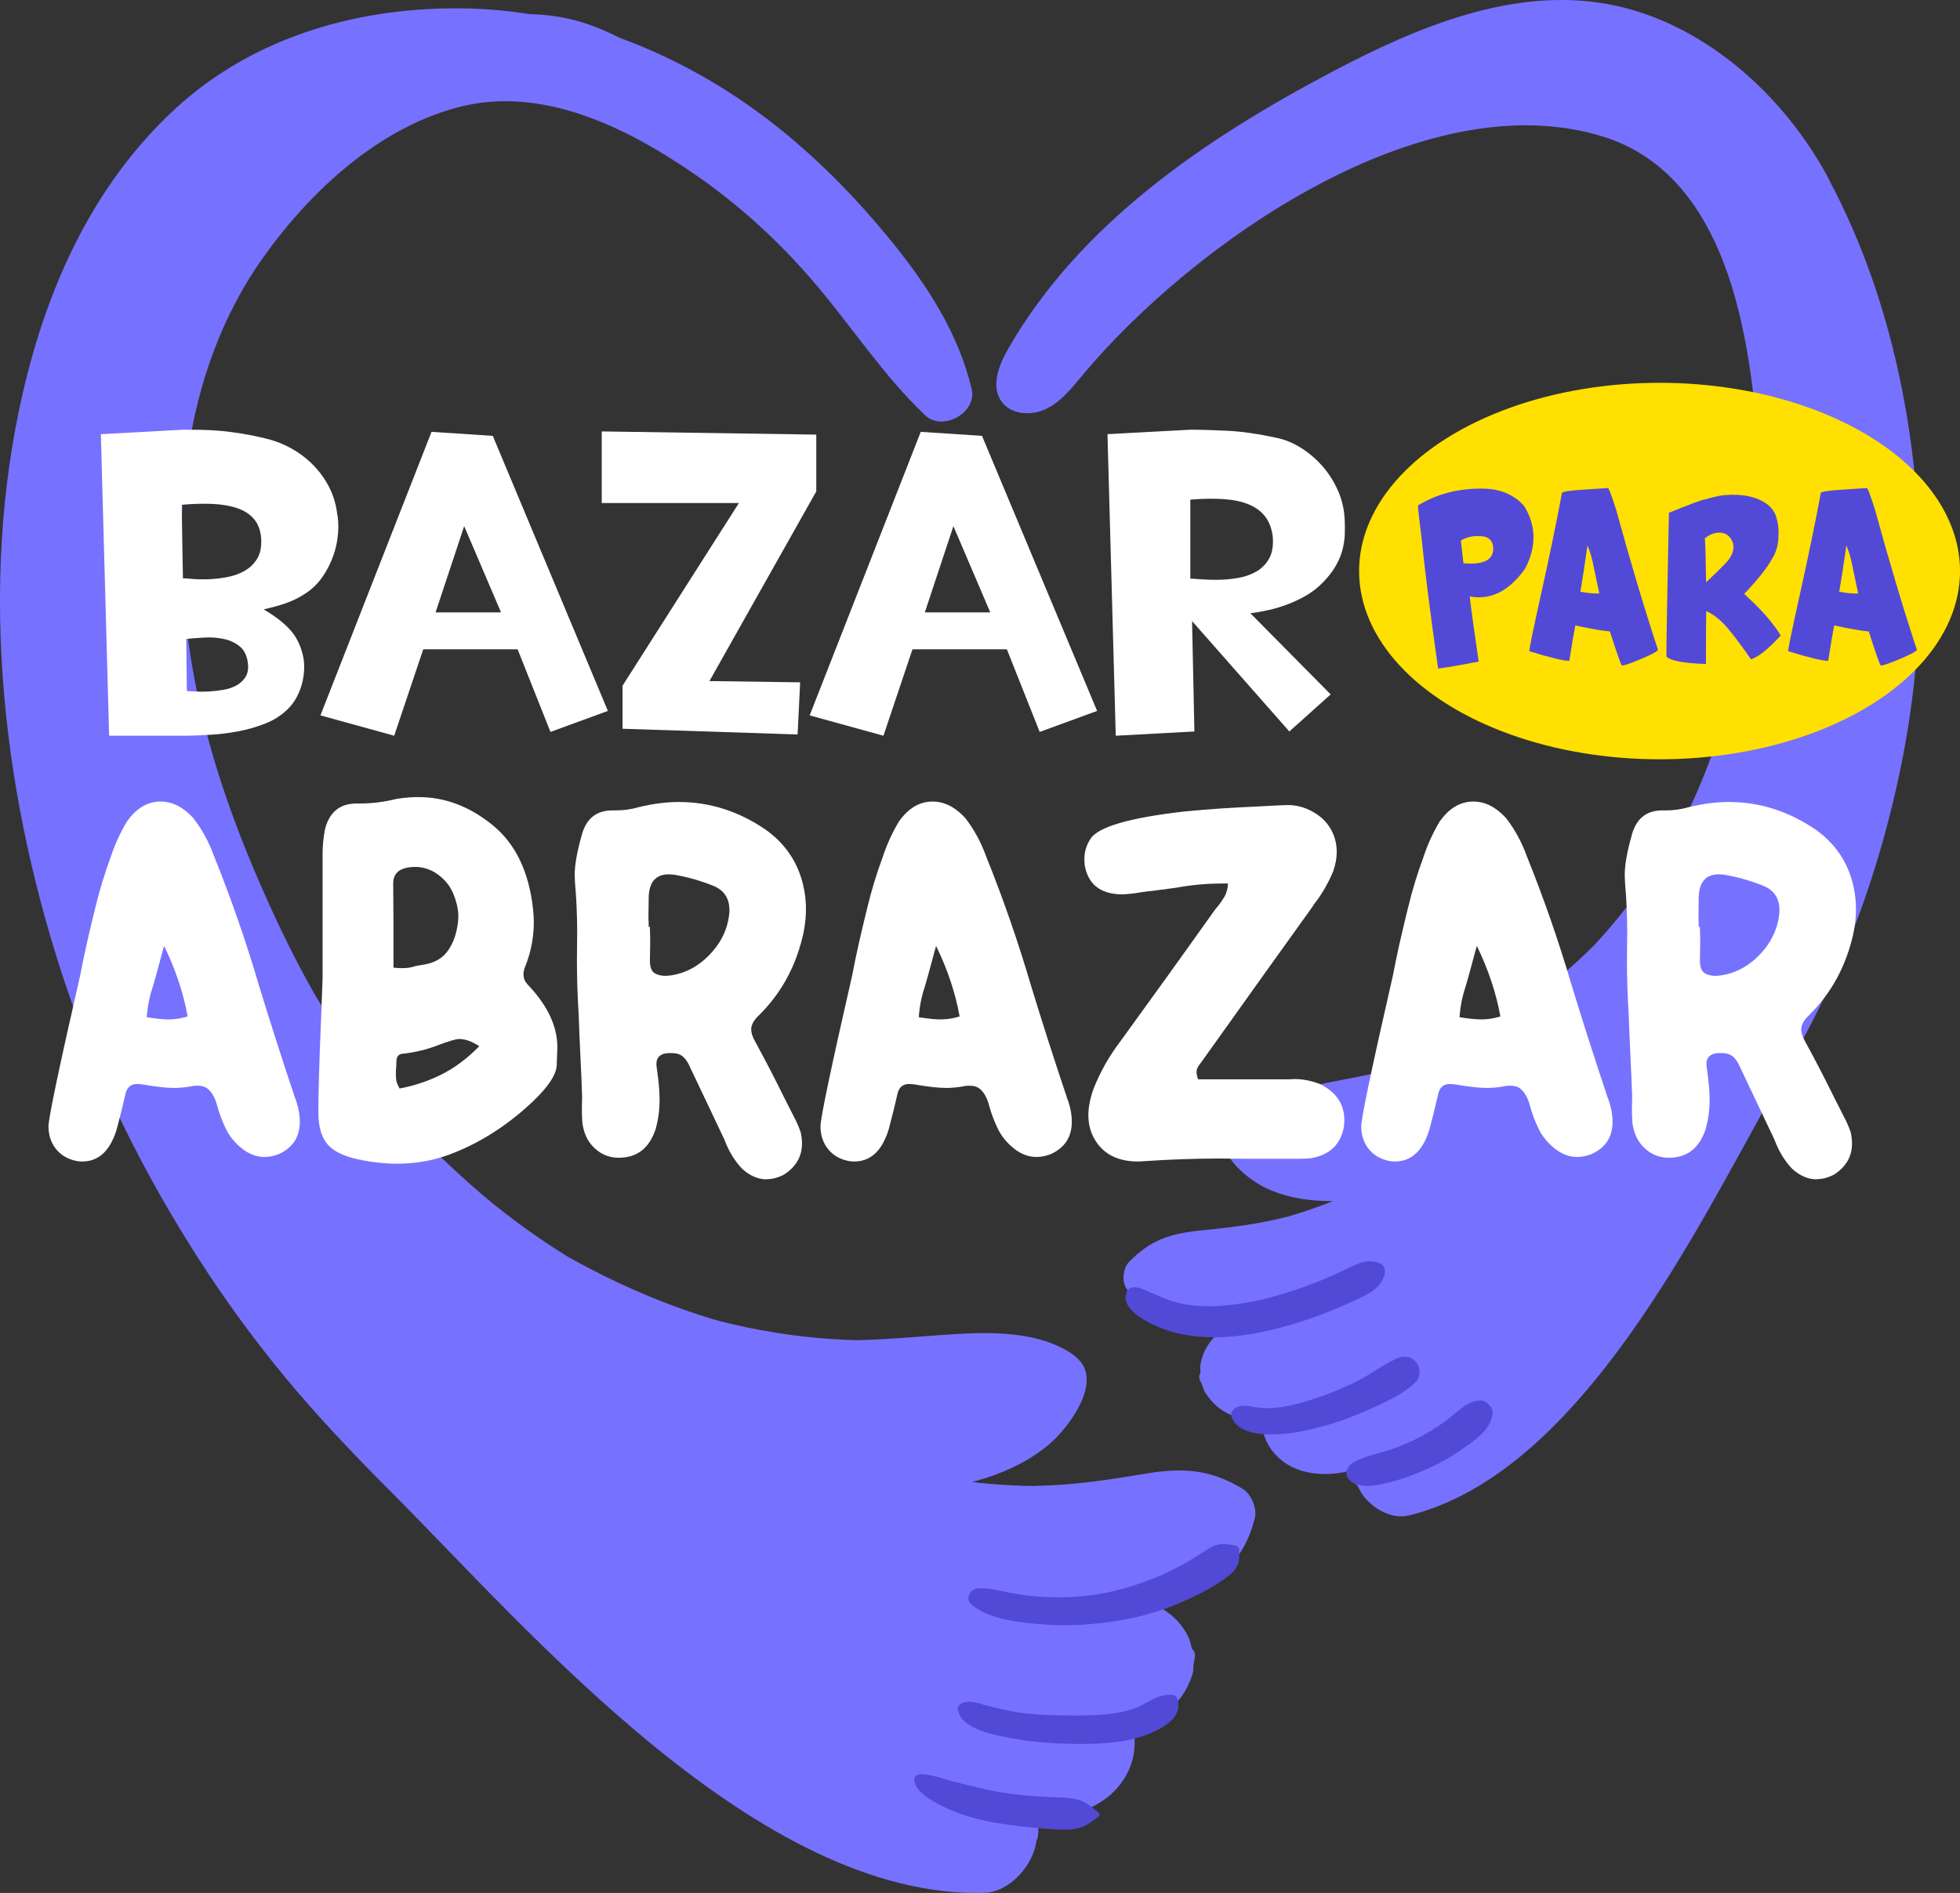 <?xml version="1.0" encoding="UTF-8"?>
<svg id="Layer_2" data-name="Layer 2" xmlns="http://www.w3.org/2000/svg" viewBox="0 0 531.11 513.04">
  <rect x="0" y="0" width="531.11" height="513.04" fill="#333333" stroke="none"/>
  <defs>
    <style>
      .cls-1 {
        fill: #fff;
      }

      .cls-2 {
        fill: #5349d7;
      }

      .cls-3 {
        fill: #ffe000;
      }

      .cls-4 {
        fill: #7771ff;
      }
    </style>
  </defs>
  <g id="Capa_1" data-name="Capa 1">
    <g>
      <g>
        <g>
          <path class="cls-4" d="M495.32,48.05c-12.1-22.49-34.02-42.27-59.68-46.94-25.76-4.69-51.66,6.2-74.82,18.43-34.48,18.21-68.27,41.21-87.66,75.04-2.52,4.39-4.72,10.11-1.79,14.23,2.58,3.63,8.11,3.97,12.12,2.02,4.01-1.95,6.88-5.59,9.73-9.01,29.45-35.35,92.14-79.97,141.1-64.81,31.87,9.87,38.94,48.85,41.62,77.77,1.43,15.45,.56,30.91-1.75,47.06-1.07,7.5-2.4,14.98-4.12,22.36-.29,1.26-.6,2.52-.92,3.78-.05,.18-.1,.35-.17,.6-.49,1.77-.99,3.53-1.53,5.28-1.06,3.5-2.22,6.98-3.47,10.42-1.25,3.44-2.6,6.83-4.05,10.19-.72,1.67-1.5,3.33-2.24,4.99-.15,.35-.27,.61-.36,.81-.34,.61-.69,1.21-1.05,1.81-3.92,6.65-7.83,13.29-12.36,19.55-2.13,2.95-4.37,5.83-6.71,8.63-1.17,1.4-2.37,2.79-3.6,4.14-.45,.5-.9,.99-1.36,1.48-.13,.14-.26,.29-.39,.42-.06,.07-.12,.13-.18,.2,.05-.05,.07-.08,.11-.12-.06,.07-.12,.13-.17,.17-5.75,5.66-11.9,10.91-18.44,15.65-1.73,1.25-3.5,2.47-5.29,3.64-.79,.52-1.59,1.03-2.4,1.54-.21,.13-.94,.57-1.41,.85-.13,.08-.25,.14-.3,.17-.83,.46-1.66,.92-2.49,1.37-1.67,.9-3.36,1.76-5.07,2.58-3.83,1.85-7.75,3.52-11.74,4.99-1.77,.65-3.55,1.26-5.35,1.84-.83,.26-1.66,.51-2.49,.76-7.3,1.8-14.72,2.97-22.06,4.57-4.67,1.02-9.52,2.41-13.8,4.61-3.14,1.62-8.14,5.12-9.01,8.71-1.36,5.65,6.52,11.83,10.99,14.03,4.79,2.36,10.1,3.37,15.39,3.61,1,.05,2,.04,2.99,.03-.49,.19-.96,.43-1.45,.62-2.94,1.13-5.92,2.16-8.93,3.08-.6,.18-1.19,.36-1.79,.53-.24,.06-.54,.13-.96,.23-1.4,.34-2.81,.67-4.22,.96-6.09,1.27-12.3,1.96-18.48,2.58-8.18,.83-13.71,2.59-19.47,8.64-1.46,1.53-1.86,4.93-.8,6.75,2.57,4.4,5.45,7.5,10.32,9.39,3.93,1.53,8.03,1.96,12.2,1.98,1.32,0,2.63-.07,3.93-.12-3.15,2.47-5.57,5.62-6.2,9.84-.11,.73-.01,1.54,0,2.3-.16-.05-.51,.71-.23,1.57,.02,.06,1.65,3.49,.68,1.78,.68,1.2,.15,.95,1.7,3.02,3.59,4.79,8.72,6.36,14.32,6.18,.13,2.76,1.02,5.52,2.48,7.67,5.04,7.36,14.54,8.12,22.47,5.91,.05,1.59,.38,3.12,1.13,4.43,.01-.08,.02-.16,.03-.24,.25,.61,.54,1.2,.88,1.76,2.4,4.03,8.02,7.6,13,6.38,46.71-11.45,78.66-79.13,99.2-115.28,4.1-7.21,5.24-9.27,8.93-16.28,2.34-4.45,4.55-8.97,6.63-13.55,4.33-9.56,8.08-19.39,11.23-29.4,6.38-20.3,10.57-41.22,11.91-62.48,2.66-42.51-4.02-87.85-24.38-125.7Z"/>
          <path class="cls-2" d="M373.71,342.31c-3.34-1.26-6.14,.27-9.14,1.74-3.26,1.6-6.59,3.04-10,4.29-6.23,2.29-12.72,4.19-19.3,5.11-5.62,.78-11.47,.95-16.97-.62-2.76-.79-5.21-1.98-7.83-3.11-1.64-.71-4.39-1.75-5.24,.64-1.86,5.19,8.27,9.41,11.86,10.46,6.17,1.8,12.84,1.96,19.18,1.14,7.04-.91,13.95-2.82,20.61-5.25,3.73-1.36,7.41-2.91,11-4.62,3.26-1.55,6.65-3.21,7.36-7.07,.23-1.25-.34-2.25-1.53-2.7Z"/>
          <path class="cls-2" d="M383.8,369.28c-1.38-1.73-3.41-1.94-5.36-1.07-3.66,1.64-6.93,4.22-10.53,6.04-3.42,1.74-6.96,3.21-10.59,4.45-3.53,1.21-7.23,2.35-10.95,2.77-1.77,.2-3.62,.25-5.39,.02-1.94-.26-3.75-.87-5.67-.19-1.05,.37-2.04,1.57-1.57,2.76,1.67,4.23,7.07,4.7,11.07,4.7,4.53,0,9.08-.97,13.43-2.14,4.39-1.18,8.64-2.78,12.79-4.63,4.25-1.9,9.04-4.01,12.44-7.26,1.48-1.42,1.58-3.88,.32-5.45Z"/>
          <path class="cls-2" d="M400.86,379.56c-3.75,.36-6.17,3.39-9.05,5.5-2.71,1.99-5.6,3.73-8.62,5.22-2.78,1.36-5.67,2.44-8.65,3.28-1.68,.48-3.32,.89-4.95,1.52-1.73,.67-3.54,1.2-4.46,2.98-.52,1.01-.35,2.04,.37,2.88,2.44,2.83,7.9,1.63,11,.83,3.71-.95,7.31-2.3,10.79-3.9,3.23-1.48,6.32-3.27,9.22-5.32,3.36-2.39,7.41-5,7.92-9.41,.21-1.8-1.81-3.74-3.58-3.57Z"/>
        </g>
        <g>
          <path class="cls-4" d="M336.78,403.54c-9.08-5.49-16.45-5.8-26.76-4.08-7.79,1.3-15.63,2.53-23.52,3.01-1.83,.11-3.66,.17-5.49,.23-.55,.02-.93,.03-1.25,.04-.79,0-1.58-.03-2.37-.05-4-.12-7.99-.38-11.97-.79-.66-.07-1.32-.2-1.98-.27,1.22-.33,2.44-.65,3.66-1.04,6.41-2.06,12.58-5.08,17.66-9.57,4.74-4.2,12.34-14.41,8.79-20.87-2.26-4.11-9.56-6.73-13.95-7.66-5.98-1.27-12.39-1.35-18.46-1.04-9.53,.49-19.01,1.54-28.57,1.77-1.1-.04-2.2-.05-3.31-.1-2.39-.1-4.79-.25-7.17-.46-5.39-.47-10.75-1.2-16.07-2.19-2.37-.44-4.73-.93-7.08-1.47-1.18-.27-2.34-.57-3.52-.85-.06-.02-.23-.06-.42-.11-.67-.19-1.71-.48-2.01-.57-1.16-.35-2.31-.71-3.46-1.08-2.59-.84-5.15-1.74-7.7-2.7-9.6-3.62-18.9-8-27.84-13.02-.07-.04-.16-.1-.26-.15,.07,.04,.1,.07,.18,.11-.09-.06-.19-.12-.29-.18-.19-.12-.41-.26-.62-.39-.72-.45-1.44-.9-2.16-1.36-1.96-1.25-3.89-2.55-5.79-3.88-3.8-2.64-7.51-5.42-11.12-8.33-7.64-6.17-14.65-13-21.68-19.84-.63-.62-1.27-1.24-1.89-1.87-.18-.22-.41-.5-.71-.87-1.46-1.8-2.97-3.56-4.42-5.37-2.9-3.63-5.69-7.35-8.37-11.14-2.69-3.8-5.27-7.67-7.74-11.61-1.24-1.97-2.44-3.97-3.64-5.97-.17-.28-.29-.48-.41-.68-.81-1.43-1.61-2.87-2.39-4.32-4.58-8.47-8.71-17.2-12.53-26.04-8.23-19.02-14.47-37.68-17.88-57.1-6.75-38.47-3.42-80.48,19.2-112.13,12.68-17.73,30.76-34.54,52.27-40.38,22.97-6.24,46.14,5.37,64.76,18.23,11.94,8.25,22.66,18.11,32.09,29.13,10.24,11.97,18.64,25.11,30.08,36.01,4.76,4.53,14.21-.68,12.62-7.2-3.72-15.27-12-27.98-21.85-40.1-9.62-11.84-20.49-22.9-32.58-32.24-12.41-9.6-26.27-17.41-40.99-22.76-7.65-3.96-15.36-6.25-24.34-6.4-5.52-.89-11.11-1.42-16.75-1.55-28.85-.67-57.93,7.4-79.46,27.34C25.3,50.04,12.89,77.46,6.21,106.35c-12.3,53.2-5.34,111.03,12.14,162.24,8.74,25.61,20.87,49.86,35.49,72.61,7.21,11.22,15.09,22.02,23.6,32.29,4.08,4.92,8.3,9.72,12.66,14.4,6.86,7.35,8.96,9.5,16.39,16.97,37.27,37.45,99.06,109.74,160.16,108.16,6.51-.17,12.21-6.43,13.8-12.16,.22-.81,.38-1.63,.48-2.46,.04,.1,.08,.19,.12,.29,.48-1.85,.37-3.85-.1-5.81,10.47,.05,21.86-4.06,25.57-14.77,1.08-3.12,1.24-6.8,.48-10.23,6.93-1.65,12.69-5.3,15.49-12.36,1.21-3.06,.65-2.57,1.08-4.28-.62,2.43,.23-2.32,.24-2.4,.05-1.15-.63-1.96-.81-1.85-.24-.94-.38-1.96-.76-2.83-2.18-4.96-6.21-8.01-10.89-9.98,1.62-.37,3.25-.72,4.87-1.16,5.1-1.41,9.98-3.31,14.29-6.5,5.33-3.95,7.83-8.7,9.51-14.96,.7-2.59-.94-6.63-3.23-8.02Z"/>
          <path class="cls-2" d="M335.77,420.01c.01-.46-.36-1.03-.84-1.1-2.96-.49-4.6-.92-7.37,.77-2.63,1.61-5.15,3.35-7.88,4.8-5.57,2.97-11.57,5.2-17.69,6.69-6,1.46-12.22,1.93-18.38,1.67-3.11-.13-6.21-.45-9.27-1.02-3.05-.57-6.23-1.53-9.35-1.33-2,.13-3.61,2.81-1.8,4.34,4.9,4.13,12.64,4.81,18.8,5.38,7.07,.65,14.11,.15,21.1-.98,6.87-1.11,13.44-3.19,19.72-6.18,3.08-1.46,6.19-3.1,8.96-5.1,1.56-1.13,3.01-2.24,3.71-4.08,.53-1.37,.26-2.46,.29-3.86Z"/>
          <path class="cls-2" d="M318.97,460.34c-.14-.41-.45-.83-.91-.91-4.28-.75-7.4,2.6-11.31,3.83-4.59,1.44-9.43,1.67-14.21,1.68-5.62,.02-11.34-.03-16.9-.87-2.78-.42-5.49-1.12-8.21-1.82-2.22-.57-5-1.73-7.12-.43-.43,.26-.81,.8-.76,1.33,.52,5.53,10.38,7.18,14.67,7.98,6.32,1.18,12.74,1.54,19.16,1.52,5.42-.01,11.06-.37,16.23-2.1,4.18-1.4,11.35-4.65,9.38-10.2Z"/>
          <path class="cls-2" d="M297.56,491.1c-1.69-1.17-2.55-2.29-4.75-3.1-2.41-.89-5.12-.8-7.65-.92-4.72-.21-9.44-.56-14.1-1.35-4.58-.78-8.98-1.98-13.48-3.06-1.36-.33-9.68-3.51-9.83-.55-.18,3.66,6.17,6.8,8.93,8.04,4.34,1.95,9.08,3.19,13.76,3.97,4.73,.79,9.52,1.28,14.3,1.58,2.55,.16,5.2,.43,7.69-.27,2.43-.68,3.33-1.82,5.13-2.98,.52-.33,.49-1.02,0-1.36Z"/>
        </g>
      </g>
      <g>
        <path class="cls-1" d="M91.32,138.92c.34,1.69,.44,3.54,.29,5.57-.15,2.03-.57,4.04-1.26,6.03-.69,1.99-1.65,3.89-2.87,5.69-1.23,1.8-2.72,3.29-4.48,4.48-.96,.65-1.89,1.2-2.79,1.64-.9,.44-1.81,.82-2.73,1.15-.92,.33-1.88,.62-2.87,.89-1,.27-2.05,.54-3.16,.8,2.83,1.65,5.11,3.37,6.84,5.17,1.72,1.8,2.93,4,3.62,6.61,.34,1.15,.52,2.39,.52,3.73s-.15,2.69-.46,4.05c-.31,1.36-.78,2.68-1.44,3.96-.65,1.28-1.47,2.42-2.47,3.42-1.69,1.68-3.72,3.01-6.12,3.96-2.39,.96-4.87,1.67-7.44,2.15-2.57,.48-5.05,.78-7.47,.92-2.41,.14-4.46,.22-6.15,.26H29.57l-2.24-81.73,22.46-1.21c1.38,0,2.86,.01,4.45,.03,1.59,.02,3.31,.11,5.17,.26,1.86,.15,3.86,.4,6,.75,2.14,.34,4.46,.82,6.95,1.44,2.45,.61,4.77,1.55,6.95,2.81s4.12,2.78,5.8,4.54c1.68,1.76,3.06,3.71,4.14,5.86,1.07,2.15,1.76,4.41,2.07,6.78Zm-41.76,17.81c.42,0,1.26,.06,2.53,.17,1.26,.12,2.71,.14,4.34,.09s3.32-.25,5.08-.57c1.76-.32,3.36-.9,4.8-1.72,1.44-.82,2.58-1.94,3.42-3.36,.84-1.42,1.19-3.28,1.03-5.57-.19-2.11-.84-3.81-1.95-5.11-1.11-1.3-2.61-2.28-4.51-2.93-1.9-.65-4.12-1.03-6.66-1.15-2.55-.11-5.35-.04-8.41,.23l.34,19.93Zm1.09,30.56c.57,.04,1.41,.09,2.5,.14s2.28,.05,3.56-.03c1.28-.08,2.58-.23,3.91-.46,1.32-.23,2.49-.63,3.5-1.2,1.01-.57,1.82-1.33,2.41-2.27,.59-.94,.81-2.13,.66-3.59-.23-2.07-.95-3.61-2.15-4.62-1.21-1.02-2.64-1.7-4.31-2.07-1.67-.36-3.42-.5-5.26-.4-1.84,.1-3.5,.22-5,.37l.17,14.13Z"/>
        <path class="cls-1" d="M140.25,175.97h-25.56l-7.87,23.43-19.99-5.51,30.1-76.85,16.6,1.09,31.19,74.55-15.56,5.69-8.9-22.4Zm-4.48-9.99l-9.99-23.38-7.75,23.38h17.75Z"/>
        <path class="cls-1" d="M216.82,184.93l-.69,14.13-47.44-1.55v-11.66l31.53-49.51h-37.16v-19.41l58.13,.86v15.39l-28.95,51.41,24.58,.34Z"/>
        <path class="cls-1" d="M272.82,175.97h-25.56l-7.87,23.43-19.99-5.51,30.1-76.85,16.6,1.09,31.19,74.55-15.56,5.69-8.9-22.4Zm-4.48-9.99l-9.99-23.38-7.75,23.38h17.75Z"/>
        <path class="cls-1" d="M358.34,157.99c-1.23,1.26-2.63,2.36-4.22,3.3-1.59,.94-3.25,1.74-4.97,2.41-1.72,.67-3.48,1.2-5.26,1.61-1.78,.4-3.48,.7-5.08,.89l21.77,22-11.2,10.05-26.36-29.92,.63,29.92-21.31,1.15-2.24-81.73,22.46-1.21c2.76,0,6.1,.1,10.02,.29,3.92,.19,8.43,.84,13.53,1.95,2.26,.5,4.44,1.42,6.55,2.76,2.11,1.34,3.99,2.96,5.66,4.85,1.67,1.9,3.03,4.02,4.11,6.38,1.07,2.36,1.7,4.8,1.89,7.32,.12,1.69,.14,3.27,.09,4.77-.06,1.49-.29,2.97-.69,4.42-.4,1.46-1.03,2.9-1.87,4.34-.84,1.44-2.01,2.92-3.5,4.45Zm-13.44-12.46c-.27-2.22-.95-4.05-2.04-5.49-1.09-1.44-2.58-2.54-4.48-3.33-1.9-.78-4.16-1.26-6.81-1.44-2.64-.17-5.65-.13-9.02,.14v21.42c.54,0,1.49,.06,2.87,.17,1.38,.11,2.93,.16,4.65,.14,1.72-.02,3.5-.18,5.34-.49,1.84-.31,3.49-.88,4.97-1.72,1.47-.84,2.64-2.01,3.5-3.5,.86-1.49,1.2-3.47,1.01-5.92Z"/>
      </g>
      <g>
        <path class="cls-1" d="M22.33,314.8c-.49,0-1.01-.04-1.54-.13-2.73-.54-4.79-1.88-6.17-4.03-.98-1.56-1.48-3.35-1.48-5.37,0-2.23,2.86-15.88,8.59-40.92,.94-5.01,2.3-11.11,4.09-18.32,1.12-4.65,2.5-9.21,4.16-13.69,1.12-3.4,2.57-6.6,4.36-9.6,2.55-3.67,5.61-5.5,9.19-5.5,3.18,0,6.13,1.5,8.86,4.49,2.37,3.08,4.23,6.49,5.57,10.2l.13,.33c4.61,11.45,8.63,23.06,12.08,34.82,3.09,10.11,6.31,20.15,9.66,30.12v.07c.94,2.33,1.41,4.58,1.41,6.78,0,4.07-1.88,6.98-5.64,8.72-1.34,.54-2.64,.8-3.89,.8-2.19,0-4.25-.77-6.17-2.31-1.92-1.54-3.38-3.33-4.36-5.37s-1.76-4.09-2.31-6.17c-.56-2.08-1.37-3.59-2.45-4.53-.72-.63-1.7-.94-2.95-.94-.67,0-1.41,.09-2.21,.27-1.34,.22-2.68,.34-4.03,.34-2.06,0-4.76-.29-8.12-.87-.72-.13-1.37-.2-1.95-.2-1.79,0-2.86,.99-3.22,2.95-.72,3.18-1.5,6.33-2.35,9.46-1.79,5.73-4.88,8.59-9.26,8.59Zm23.41-38.51c1.65,0,3.36-.27,5.1-.8-1.12-6.31-3.24-12.68-6.37-19.12-.36,1.21-.67,2.35-.94,3.42-1.12,4.16-1.84,6.73-2.15,7.72-.85,2.51-1.39,5.23-1.61,8.18,2.5,.4,4.49,.6,5.97,.6Z"/>
        <path class="cls-1" d="M107.67,315.4c-3.44,0-7.02-.4-10.73-1.21-3.94-.85-6.7-2.24-8.29-4.16-1.59-1.92-2.38-4.79-2.38-8.59,0-5.5,.25-14.02,.74-25.56l.4-10.47v-33.75c0-2.37,.22-4.7,.67-6.98,1.21-4.61,4.05-6.91,8.52-6.91h.94c3.26,0,6.6-.42,10-1.27,2.01-.31,3.96-.47,5.84-.47,7.2,0,13.91,2.54,20.13,7.62,6.22,5.08,9.86,12.69,10.94,22.84,.13,1.16,.2,2.33,.2,3.49,0,3.98-.74,7.87-2.21,11.67-.4,.89-.6,1.72-.6,2.48,0,.22,.07,.61,.2,1.17,.13,.56,.67,1.31,1.61,2.25,4.92,5.37,7.38,10.8,7.38,16.3,0,.22-.06,1.82-.17,4.8-.11,2.97-2.99,6.92-8.62,11.84-6.44,5.64-13.37,9.82-20.8,12.55-4.34,1.56-8.92,2.35-13.75,2.35Zm1.28-53c1.39,0,2.55-.18,3.49-.54l1.81-.33c3.04-.4,5.3-1.54,6.78-3.42,1.48-1.88,2.44-4.2,2.89-6.98,.18-.94,.27-1.88,.27-2.82,0-1.92-.48-4.01-1.44-6.27-.96-2.26-2.61-4.13-4.93-5.6-1.7-.98-3.45-1.48-5.23-1.48-4.03,0-6.04,1.5-6.04,4.49l.07,11v11.81c.85,.09,1.63,.13,2.35,.13Zm-.67,32.61c4.07-.76,7.89-2.05,11.47-3.86,3.58-1.81,6.95-4.35,10.13-7.61-2.01-1.3-3.82-1.95-5.43-1.95-.89,0-2.86,.58-5.9,1.74-3.04,1.16-6.22,1.92-9.53,2.28-1.07,.09-1.61,.83-1.61,2.21,0,.49-.02,1.02-.07,1.58-.05,.56-.07,1.15-.07,1.78,0,.31,.02,.77,.07,1.38,.04,.6,.36,1.42,.94,2.45Z"/>
        <path class="cls-1" d="M207.71,319.63c-2.28,0-4.47-.94-6.57-2.82-2.06-2.15-3.67-4.79-4.83-7.92l-9.39-19.79c-.49-1.16-1.11-2.07-1.85-2.72s-1.76-.97-3.05-.97h-.54c-2.41,0-3.62,1.03-3.62,3.08l.13,1.14c.49,3.27,.74,6.13,.74,8.59,0,2.64-.36,5.23-1.07,7.78-1.7,5.19-5.03,7.78-10,7.78-2.6,0-4.83-.92-6.71-2.75-1.74-1.7-2.8-3.96-3.15-6.78-.09-1.3-.13-2.59-.13-3.89l.07-3.02c0-1.12-.25-6.84-.74-17.17l-.2-5.3c-.31-4.92-.47-9.73-.47-14.43l.07-7.72c0-4.61-.2-9.15-.6-13.62l-.07-2.01c0-2.59,.6-6.06,1.81-10.4l.2-.74c1.25-4.2,3.98-6.31,8.19-6.31h.87c2.19,0,4.27-.29,6.24-.87,3.89-.94,7.51-1.41,10.87-1.41,8.45,0,16.35,2.53,23.68,7.58,4.83,3.49,8.05,7.98,9.66,13.48,.76,2.6,1.14,5.26,1.14,7.98,0,3.04-.47,6.17-1.41,9.39-2.1,7.51-5.86,13.96-11.27,19.32-1.43,1.34-2.15,2.62-2.15,3.82,0,1.03,.38,2.19,1.14,3.49,2.73,5.01,5.34,10.06,7.85,15.16l2.62,5.17c.71,1.34,1.32,2.73,1.81,4.16,.22,1.07,.34,2.08,.34,3.02,0,3.49-1.61,6.28-4.83,8.39-1.61,.85-3.2,1.27-4.76,1.27Zm-27.37-55.15l1.07-.07c4.2-.54,7.88-2.48,11.04-5.84,3.15-3.35,4.89-7.18,5.2-11.47v-.47c0-3.09-1.37-5.23-4.09-6.44-3.58-1.48-7.27-2.53-11.07-3.15l-1.28-.07c-3.53,0-5.35,2.1-5.43,6.31l-.07,5.44c.04,.8,.07,1.63,.07,2.48h.33c0,.9,.02,1.77,.07,2.62v2.01l-.07,4.49c0,1.7,.39,2.82,1.17,3.35,.78,.54,1.8,.81,3.05,.81Z"/>
        <path class="cls-1" d="M231.52,314.8c-.49,0-1.01-.04-1.54-.13-2.73-.54-4.79-1.88-6.17-4.03-.98-1.56-1.48-3.35-1.48-5.37,0-2.23,2.86-15.88,8.59-40.92,.94-5.01,2.3-11.11,4.09-18.32,1.12-4.65,2.5-9.21,4.16-13.69,1.12-3.4,2.57-6.6,4.36-9.6,2.55-3.67,5.61-5.5,9.19-5.5,3.18,0,6.13,1.5,8.86,4.49,2.37,3.08,4.23,6.49,5.57,10.2l.13,.33c4.61,11.45,8.63,23.06,12.08,34.82,3.09,10.11,6.31,20.15,9.66,30.12v.07c.94,2.33,1.41,4.58,1.41,6.78,0,4.07-1.88,6.98-5.64,8.72-1.34,.54-2.64,.8-3.89,.8-2.19,0-4.25-.77-6.17-2.31-1.92-1.54-3.38-3.33-4.36-5.37-.98-2.04-1.76-4.09-2.31-6.17-.56-2.08-1.37-3.59-2.45-4.53-.72-.63-1.7-.94-2.95-.94-.67,0-1.41,.09-2.21,.27-1.34,.22-2.68,.34-4.03,.34-2.06,0-4.76-.29-8.12-.87-.72-.13-1.37-.2-1.95-.2-1.79,0-2.86,.99-3.22,2.95-.72,3.18-1.5,6.33-2.35,9.46-1.79,5.73-4.88,8.59-9.26,8.59Zm23.41-38.51c1.65,0,3.36-.27,5.1-.8-1.12-6.31-3.24-12.68-6.37-19.12-.36,1.21-.67,2.35-.94,3.42-1.12,4.16-1.84,6.73-2.15,7.72-.85,2.51-1.39,5.23-1.61,8.18,2.5,.4,4.49,.6,5.97,.6Z"/>
        <path class="cls-1" d="M308.41,314.8c-5.19,0-8.97-1.77-11.34-5.3-1.43-2.1-2.15-4.52-2.15-7.25,0-2.19,.47-4.58,1.41-7.18,1.79-4.52,4.14-8.7,7.05-12.55,8.59-11.81,17.11-23.66,25.56-35.56,.31-.45,.65-.87,1.01-1.27,.67-.81,1.28-1.69,1.84-2.65,.56-.96,.88-2.16,.97-3.59h-1.34c-4.34,0-8.57,.38-12.68,1.14l-6.51,.87c-1.07,.09-2.15,.22-3.22,.4-1.74,.31-3.47,.49-5.17,.54-5.77-.13-9.08-2.82-9.93-8.05l-.07-1.54c0-1.97,.56-3.8,1.68-5.5,2.1-3.22,10.58-5.68,25.43-7.38,6.53-.63,13.08-1.07,19.66-1.34,4.65-.27,7.45-.4,8.39-.4,1.65,0,3.29,.31,4.9,.94,3.53,1.43,5.97,3.69,7.31,6.78,.67,1.56,1.01,3.22,1.01,4.96s-.31,3.4-.94,5.23c-1.39,3.35-3.18,6.42-5.37,9.19l-.27,.47-12.41,17.31-18.05,25.29c-.63,.72-.94,1.43-.94,2.15,0,.54,.13,1.21,.4,2.01h24.69l1.34-.07c2.37,0,4.7,.45,6.98,1.34,4.43,2.19,6.64,5.46,6.64,9.8,0,.58-.05,1.19-.13,1.81-.85,4.79-3.85,7.63-8.99,8.52-.98,.09-1.97,.14-2.95,.14h-14.56l-6.98-.07c-6.98,0-13.96,.25-20.93,.74l-1.34,.07Z"/>
        <path class="cls-1" d="M378.05,314.8c-.49,0-1.01-.04-1.54-.13-2.73-.54-4.79-1.88-6.17-4.03-.98-1.56-1.48-3.35-1.48-5.37,0-2.23,2.86-15.88,8.59-40.92,.94-5.01,2.3-11.11,4.09-18.32,1.12-4.65,2.5-9.21,4.16-13.69,1.12-3.4,2.57-6.6,4.36-9.6,2.55-3.67,5.61-5.5,9.19-5.5,3.18,0,6.13,1.5,8.86,4.49,2.37,3.08,4.23,6.49,5.57,10.2l.13,.33c4.61,11.45,8.63,23.06,12.08,34.82,3.09,10.11,6.31,20.15,9.66,30.12v.07c.94,2.33,1.41,4.58,1.41,6.78,0,4.07-1.88,6.98-5.64,8.72-1.34,.54-2.64,.8-3.89,.8-2.19,0-4.25-.77-6.17-2.31-1.92-1.54-3.38-3.33-4.36-5.37-.98-2.04-1.76-4.09-2.31-6.17-.56-2.08-1.37-3.59-2.45-4.53-.72-.63-1.7-.94-2.95-.94-.67,0-1.41,.09-2.21,.27-1.34,.22-2.68,.34-4.03,.34-2.06,0-4.76-.29-8.12-.87-.72-.13-1.37-.2-1.95-.2-1.79,0-2.86,.99-3.22,2.95-.72,3.18-1.5,6.33-2.35,9.46-1.79,5.73-4.88,8.59-9.26,8.59Zm23.41-38.51c1.65,0,3.36-.27,5.1-.8-1.12-6.31-3.24-12.68-6.37-19.12-.36,1.21-.67,2.35-.94,3.42-1.12,4.16-1.84,6.73-2.15,7.72-.85,2.51-1.39,5.23-1.61,8.18,2.5,.4,4.49,.6,5.97,.6Z"/>
        <path class="cls-1" d="M492.24,319.63c-2.28,0-4.47-.94-6.57-2.82-2.06-2.15-3.67-4.79-4.83-7.92l-9.39-19.79c-.49-1.16-1.11-2.07-1.85-2.72s-1.76-.97-3.05-.97h-.54c-2.41,0-3.62,1.03-3.62,3.08l.13,1.14c.49,3.27,.74,6.13,.74,8.59,0,2.64-.36,5.23-1.07,7.78-1.7,5.19-5.03,7.78-10,7.78-2.6,0-4.83-.92-6.71-2.75-1.74-1.7-2.8-3.96-3.15-6.78-.09-1.3-.13-2.59-.13-3.89l.07-3.02c0-1.12-.25-6.84-.74-17.17l-.2-5.3c-.31-4.92-.47-9.73-.47-14.43l.07-7.72c0-4.61-.2-9.15-.6-13.62l-.07-2.01c0-2.59,.6-6.06,1.81-10.4l.2-.74c1.25-4.2,3.98-6.31,8.19-6.31h.87c2.19,0,4.27-.29,6.24-.87,3.89-.94,7.51-1.41,10.87-1.41,8.45,0,16.35,2.53,23.68,7.58,4.83,3.49,8.05,7.98,9.66,13.48,.76,2.6,1.14,5.26,1.14,7.98,0,3.04-.47,6.17-1.41,9.39-2.1,7.51-5.86,13.96-11.27,19.32-1.43,1.34-2.15,2.62-2.15,3.82,0,1.03,.38,2.19,1.14,3.49,2.73,5.01,5.34,10.06,7.85,15.16l2.62,5.17c.71,1.34,1.32,2.73,1.81,4.16,.22,1.07,.34,2.08,.34,3.02,0,3.49-1.61,6.28-4.83,8.39-1.61,.85-3.2,1.27-4.76,1.27Zm-27.37-55.15l1.07-.07c4.2-.54,7.88-2.48,11.04-5.84,3.15-3.35,4.89-7.18,5.2-11.47v-.47c0-3.09-1.37-5.23-4.09-6.44-3.58-1.48-7.27-2.53-11.07-3.15l-1.28-.07c-3.53,0-5.35,2.1-5.43,6.31l-.07,5.44c.04,.8,.07,1.63,.07,2.48h.33c0,.9,.02,1.77,.07,2.62v2.01l-.07,4.49c0,1.7,.39,2.82,1.17,3.35,.78,.54,1.8,.81,3.05,.81Z"/>
      </g>
      <ellipse class="cls-3" cx="449.7" cy="154.77" rx="81.42" ry="51.02"/>
      <g>
        <path class="cls-2" d="M413.06,137.22c3.22,5.33,3.3,10.94,.24,16.84-4.34,6.14-9.35,8.67-15.04,7.59,.35,3.2,1.16,9.08,2.42,17.65-5.38,1.05-9.04,1.68-10.99,1.89-2.11-14.89-3.62-26.77-4.51-35.64-.64-4.95-.95-7.79-.95-8.54,5.14-3.18,11.09-4.7,17.83-4.58,4.67,.11,8.34,1.71,11.01,4.8Zm-16.49,15.45c5.67,.48,8.35-1.03,8.04-4.51-.21-1.45-.97-2.36-2.29-2.71-2.43-.42-4.59-.07-6.47,1.04,.32,2.65,.56,4.71,.71,6.18Z"/>
        <path class="cls-2" d="M435.77,132.27c.35,.48,1.09,2.48,2.2,6.01,3.92,14.29,7.69,26.9,11.3,37.82,0,.35-1.46,1.16-4.39,2.41-2.93,1.25-4.74,1.87-5.43,1.86-.4-.73-1.47-3.81-3.21-9.23-1.88-.15-5.01-.69-9.38-1.63-.43,2.21-.96,5.41-1.61,9.58-1.5,.04-5.12-.83-10.85-2.6-.01-.64,.92-5.2,2.8-13.71,2.55-11.45,4.57-21.18,6.05-29.21,.38-.35,2.28-.64,5.7-.85,3.42-.21,5.69-.36,6.82-.45Zm-5.61,15.59c-.7,4.98-1.34,9.16-1.92,12.53,2.28,.39,4,.54,5.13,.46-.88-4.19-1.49-7.07-1.82-8.65-.34-1.58-.8-3.02-1.38-4.34Z"/>
        <path class="cls-2" d="M477.72,135.93c1.81,.98,3,2.36,3.59,4.16,.53,1.76,.73,3.46,.61,5.11,0,2.41-.64,4.59-1.91,6.56-1.29,2.32-3.76,5.39-7.38,9.2,3.19,2.93,5.57,5.4,7.15,7.41,1.58,2.01,2.49,3.31,2.73,3.89-3.32,3.63-6,5.77-8.03,6.43-2.36-3.41-4.42-6.16-6.17-8.25-1.86-2.25-3.85-3.86-5.97-4.84-.05,1.48-.07,6.26-.07,14.35-5.94-.17-9.51-.84-10.72-2,0-4.07,.23-17.06,.68-38.97,5.54-2.26,8.79-3.47,9.75-3.63,2.85-.79,4.76-1.19,5.75-1.19,4.07-.28,7.4,.31,10,1.76Zm-13.03,8.56c-.75,.13-1.66,.6-2.73,1.39,.13,.94,.25,4.92,.35,11.93,2.43-2.27,4.4-4.21,5.9-5.83,1.8-2.32,2-4.4,.62-6.23-.92-1.2-2.3-1.62-4.14-1.26Z"/>
        <path class="cls-2" d="M505.92,132.27c.35,.48,1.09,2.48,2.2,6.01,3.92,14.29,7.69,26.9,11.3,37.82,0,.35-1.46,1.16-4.39,2.41-2.93,1.25-4.74,1.87-5.43,1.86-.4-.73-1.47-3.81-3.21-9.23-1.88-.15-5.01-.69-9.38-1.63-.43,2.21-.96,5.41-1.61,9.58-1.5,.04-5.12-.83-10.85-2.6-.01-.64,.92-5.2,2.8-13.71,2.55-11.45,4.57-21.18,6.05-29.21,.38-.35,2.28-.64,5.7-.85,3.42-.21,5.69-.36,6.82-.45Zm-5.61,15.59c-.7,4.98-1.34,9.16-1.92,12.53,2.28,.39,4,.54,5.13,.46-.88-4.19-1.49-7.07-1.82-8.65-.34-1.58-.8-3.02-1.38-4.34Z"/>
      </g>
    </g>
  </g>
</svg>